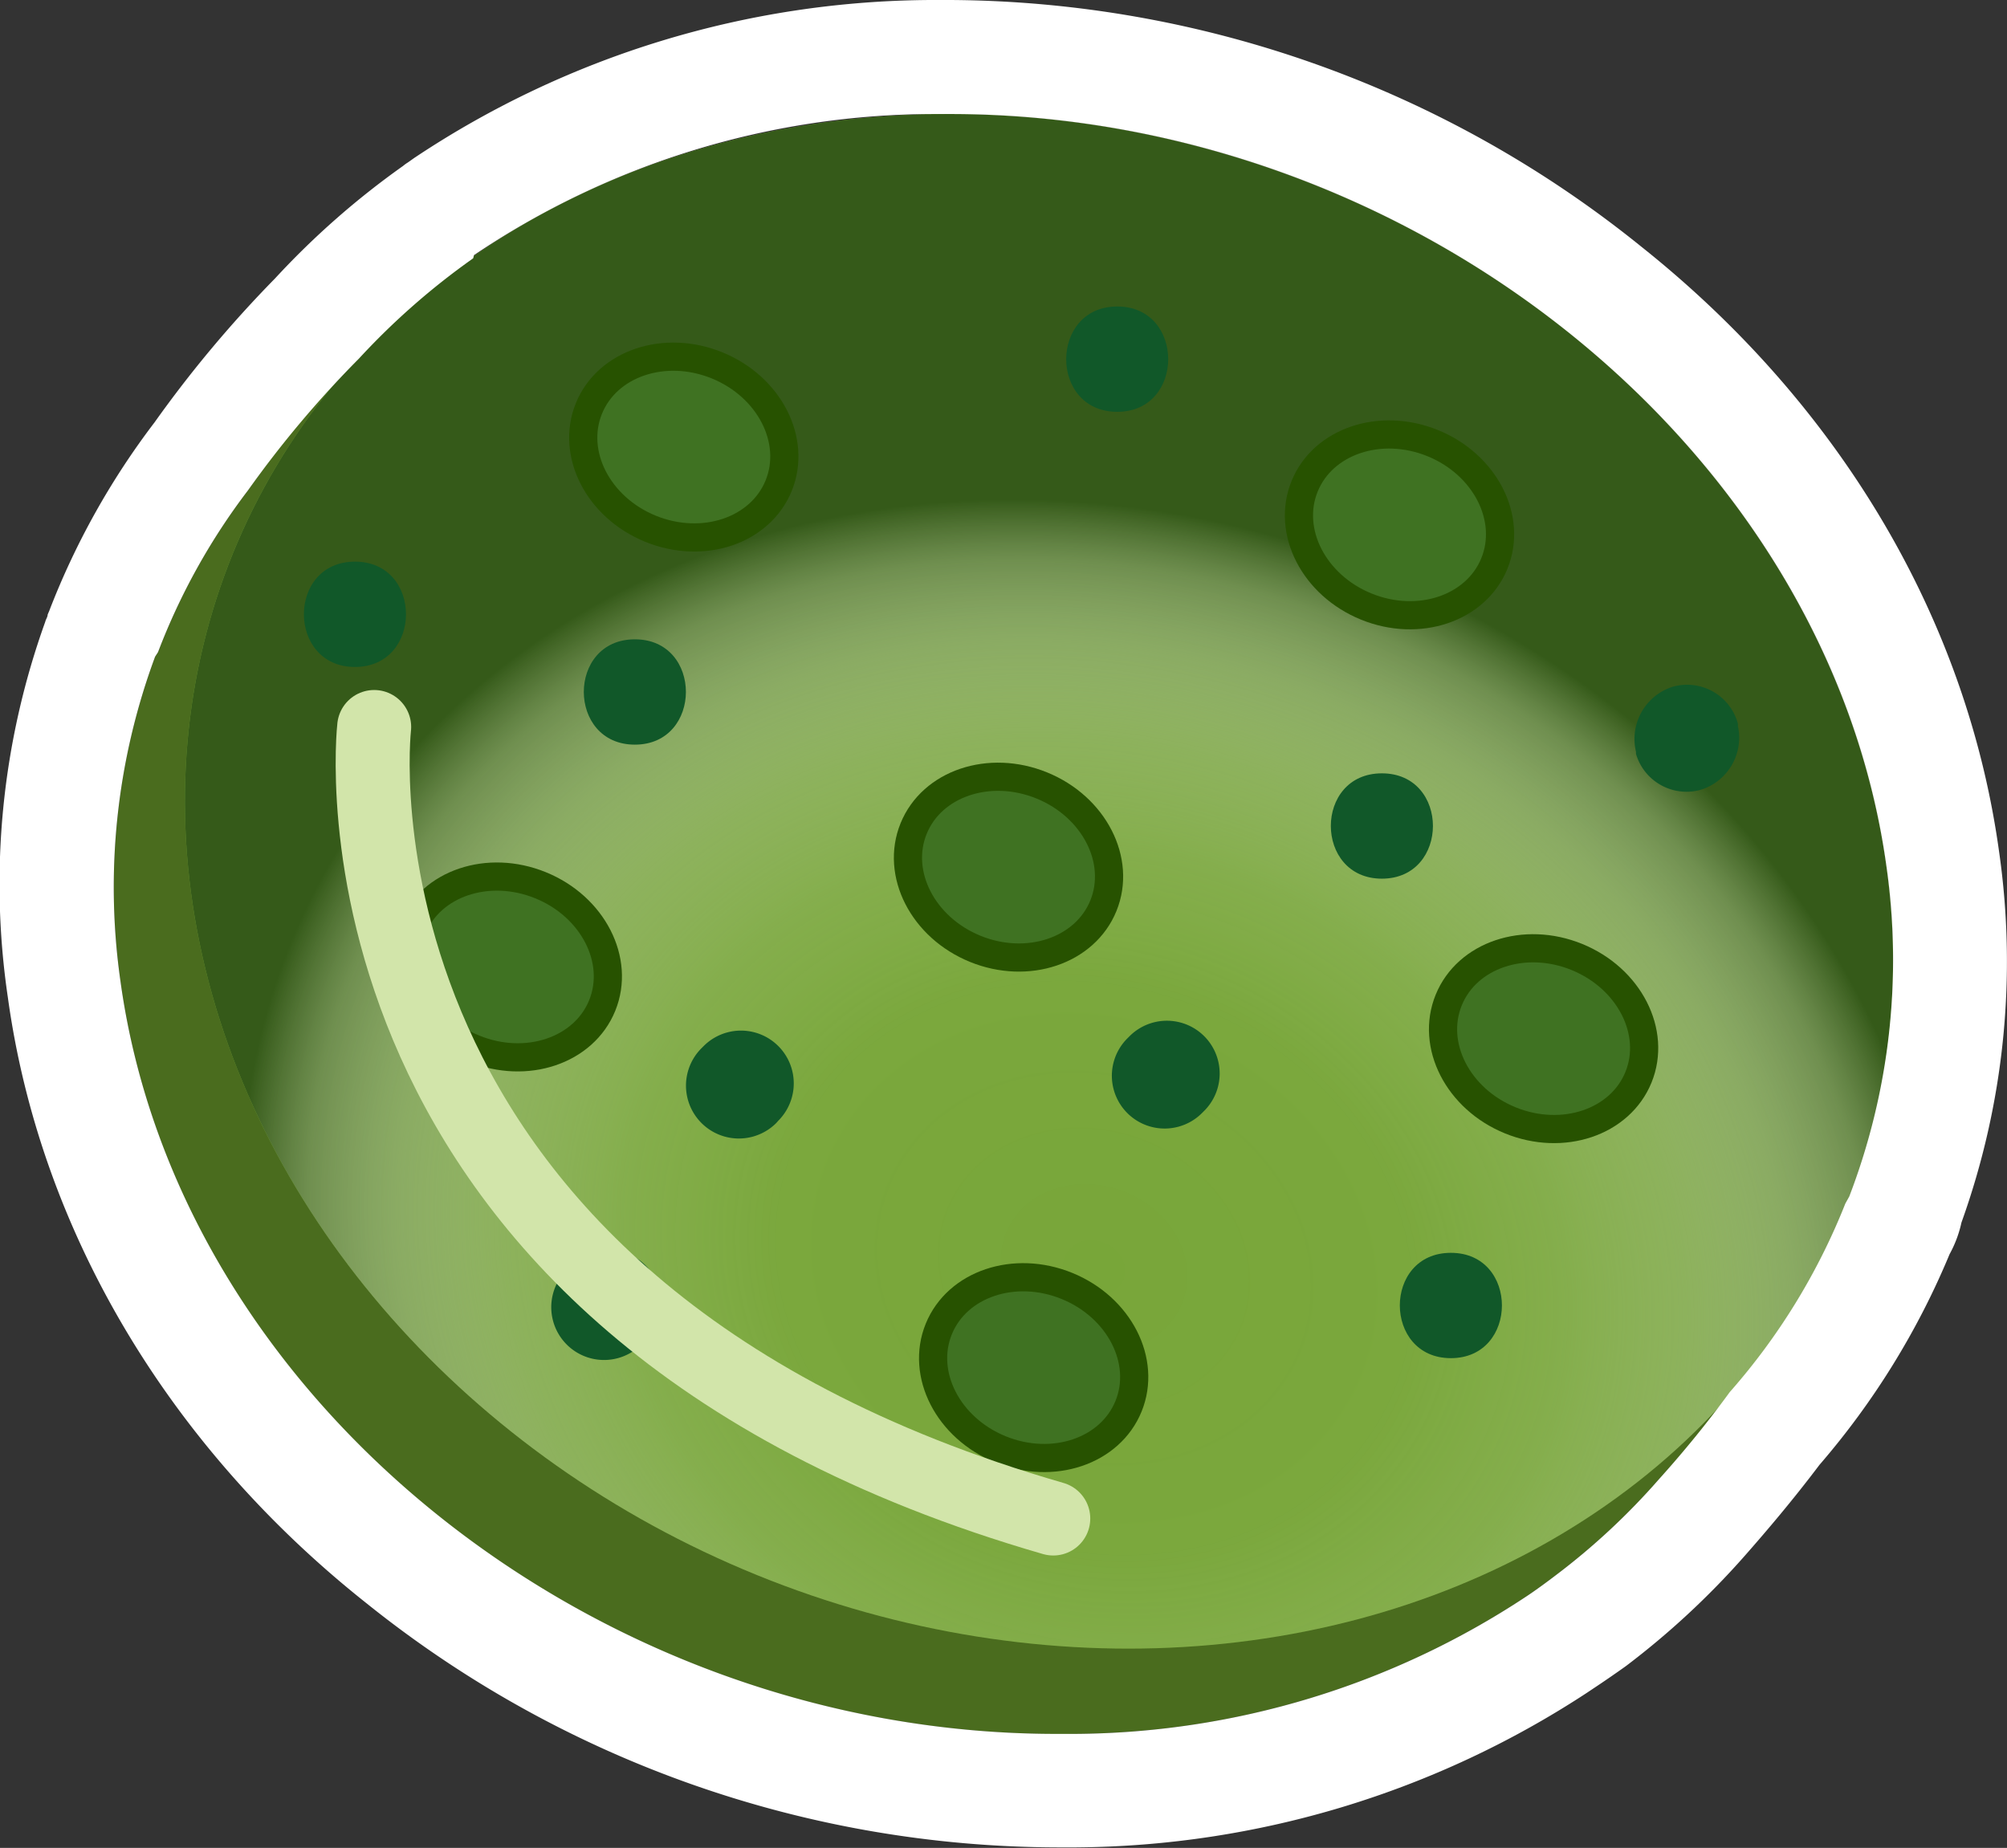 <svg xmlns="http://www.w3.org/2000/svg" xmlns:xlink="http://www.w3.org/1999/xlink" viewBox="0 0 76.22 70.18"><rect x="0" y="0" width="76.22" height="70.18" fill="#333333" stroke="none"/><defs><style>.b3ad6f26-87ee-47c6-83a3-4a242ac703c6{fill:#4a6c1e;}.e34dd725-d36d-413a-bee2-ff86f48df85f{fill:#78a639;}.f021be47-2bf8-4148-9b7e-044981214a42{fill:url(#a17fdf68-8320-4326-87b9-8266643a0373);}.b6c86ee5-e6f9-404f-8322-fd8f3e462bb6{fill:#3f7222;stroke:#275200;stroke-width:1.07px;}.b6c86ee5-e6f9-404f-8322-fd8f3e462bb6,.f8df8330-fabc-4cee-94b0-dd313551cacc{stroke-miterlimit:10;}.ad3a1a12-0499-4a56-9af3-752a665162b2{fill:#115829;}.f8df8330-fabc-4cee-94b0-dd313551cacc{fill:none;stroke:#d2e5aa;stroke-linecap:round;stroke-width:2.81px;}.a47003aa-fca6-4439-9d89-7cb37855b62b{fill:#fff;}</style><radialGradient id="a17fdf68-8320-4326-87b9-8266643a0373" cx="3473.68" cy="128.75" r="30.43" gradientTransform="matrix(-0.42, -0.97, -0.84, 0.48, 1593.76, 3348.62)" gradientUnits="userSpaceOnUse"><stop offset="0" stop-color="#fff" stop-opacity="0"/><stop offset="0.37" stop-color="#fafbf9" stop-opacity="0.02"/><stop offset="0.55" stop-color="#e9ede6" stop-opacity="0.11"/><stop offset="0.69" stop-color="#ccd5c5" stop-opacity="0.25"/><stop offset="0.81" stop-color="#a2b395" stop-opacity="0.46"/><stop offset="0.92" stop-color="#6d8758" stop-opacity="0.73"/><stop offset="1" stop-color="#355a19"/></radialGradient></defs><title>盤2_5</title><g id="aa196311-180d-43e3-ba71-a09f4eb1aaa2" data-name="圖層 2"><g id="ae118e96-2b62-4efb-9b14-dc0a5ef941fb" data-name="圖層 1"><path class="b3ad6f26-87ee-47c6-83a3-4a242ac703c6" d="M5.89,24.94h0L6,24.77a24.54,24.54,0,0,1,3.42-6.15A38.28,38.28,0,0,1,18,9.69l-.21,1.72A31.93,31.93,0,0,1,32.73,7.58C50.5,7.26,66.72,20,69,36.13a25.69,25.69,0,0,1-.42,9.42l1.74-.11A43.93,43.93,0,0,1,63,56.18a26,26,0,0,1-3.91,3.64c-.72.55-1.14.82-1.14.82h0A31.4,31.4,0,0,1,40.8,65.85C23,66.17,6.81,53.39,4.58,37.3A25.19,25.19,0,0,1,5.89,24.94Z"/><ellipse class="e34dd725-d36d-413a-bee2-ff86f48df85f" cx="39.46" cy="33.47" rx="28.44" ry="33.05" transform="translate(-6.42 57.4) rotate(-67.85)"/><ellipse class="f021be47-2bf8-4148-9b7e-044981214a42" cx="39.46" cy="33.47" rx="28.44" ry="33.05" transform="translate(-6.42 57.4) rotate(-67.85)"/><ellipse class="b6c86ee5-e6f9-404f-8322-fd8f3e462bb6" cx="53.15" cy="19.92" rx="3.35" ry="3.89" transform="translate(14.66 61.65) rotate(-67.85)"/><ellipse class="b6c86ee5-e6f9-404f-8322-fd8f3e462bb6" cx="58.62" cy="39.44" rx="3.35" ry="3.89" transform="translate(-0.01 78.87) rotate(-67.85)"/><ellipse class="b6c86ee5-e6f9-404f-8322-fd8f3e462bb6" cx="38.3" cy="32.93" rx="3.35" ry="3.89" transform="translate(-6.64 55.99) rotate(-67.85)"/><ellipse class="b6c86ee5-e6f9-404f-8322-fd8f3e462bb6" cx="25.97" cy="16.98" rx="3.35" ry="3.89" transform="translate(0.45 34.63) rotate(-67.85)"/><ellipse class="b6c86ee5-e6f9-404f-8322-fd8f3e462bb6" cx="19.27" cy="36.71" rx="3.35" ry="3.89" transform="translate(-22 40.73) rotate(-67.85)"/><ellipse class="b6c86ee5-e6f9-404f-8322-fd8f3e462bb6" cx="39.25" cy="51.94" rx="3.35" ry="3.89" transform="translate(-23.65 68.71) rotate(-67.85)"/><path class="ad3a1a12-0499-4a56-9af3-752a665162b2" d="M42.43,15.64c2.58,0,2.58-4,0-4s-2.59,4,0,4Z"/><path class="ad3a1a12-0499-4a56-9af3-752a665162b2" d="M24.11,28.28c2.58,0,2.59-4,0-4s-2.58,4,0,4Z"/><path class="ad3a1a12-0499-4a56-9af3-752a665162b2" d="M52.48,33.37c2.58,0,2.59-4,0-4s-2.58,4,0,4Z"/><path class="ad3a1a12-0499-4a56-9af3-752a665162b2" d="M29.48,42.65l.08-.09a2,2,0,1,0-2.84-2.83l-.08.08a2,2,0,1,0,2.84,2.84Z"/><path class="ad3a1a12-0499-4a56-9af3-752a665162b2" d="M55.1,51.58c2.58,0,2.59-4,0-4s-2.58,4,0,4Z"/><path class="ad3a1a12-0499-4a56-9af3-752a665162b2" d="M24.36,51.06l.16-.17a2,2,0,0,0-2.83-2.83l-.17.17a2,2,0,0,0,2.84,2.83Z"/><path class="ad3a1a12-0499-4a56-9af3-752a665162b2" d="M13.48,25.33c2.58,0,2.59-4,0-4s-2.58,4,0,4Z"/><path class="ad3a1a12-0499-4a56-9af3-752a665162b2" d="M66,27.57v-.09a2,2,0,0,0-2.47-1.4,2.08,2.08,0,0,0-1.4,2.47v.08A2,2,0,0,0,64.57,30,2.07,2.07,0,0,0,66,27.57Z"/><path class="ad3a1a12-0499-4a56-9af3-752a665162b2" d="M45.65,42.27l.08-.08a2,2,0,1,0-2.83-2.84l-.09.09a2,2,0,0,0,2.84,2.83Z"/><path class="f8df8330-fabc-4cee-94b0-dd313551cacc" d="M14.21,27.61S11.69,49.49,40,57.67"/><path class="a47003aa-fca6-4439-9d89-7cb37855b62b" d="M36.08,4.33C53.59,4.33,69.44,17,71.64,32.89a25.12,25.12,0,0,1-1.41,12.55h0l-.15.27a24.45,24.45,0,0,1-4.39,7.16A41,41,0,0,1,63,56.18a26,26,0,0,1-3.91,3.64c-.72.55-1.14.82-1.14.82h0A31.4,31.4,0,0,1,40.8,65.85h-.66C22.63,65.86,6.79,53.19,4.58,37.3A25.19,25.19,0,0,1,5.89,24.94h0L6,24.77a24.54,24.54,0,0,1,3.42-6.15,39.91,39.91,0,0,1,4.21-5,27.36,27.36,0,0,1,4.34-3.81L18,9.69h0A31.32,31.32,0,0,1,35.42,4.33h.66M70.27,45.44h0M36.08,0h-.74A35.66,35.66,0,0,0,15.73,6l-.24.17a1.4,1.4,0,0,0-.18.13,31,31,0,0,0-4.87,4.28,45.15,45.15,0,0,0-4.57,5.46,29,29,0,0,0-4,7.16l-.06.14c0,.09-.07.18-.09.27A29.44,29.44,0,0,0,.3,37.89c1.21,8.78,6.05,17,13.62,23a42.07,42.07,0,0,0,26.22,9.27h.74a35.83,35.83,0,0,0,19.4-5.88c.13-.09.66-.43,1.46-1a30.69,30.69,0,0,0,4.5-4.17c.88-1,1.84-2.13,2.86-3.48a29.63,29.63,0,0,0,4.94-8,4.44,4.44,0,0,0,.45-1.2,29.31,29.31,0,0,0,1.43-14.08c-1.21-8.78-6-16.95-13.61-23A42.1,42.1,0,0,0,36.08,0Z"/></g></g></svg>